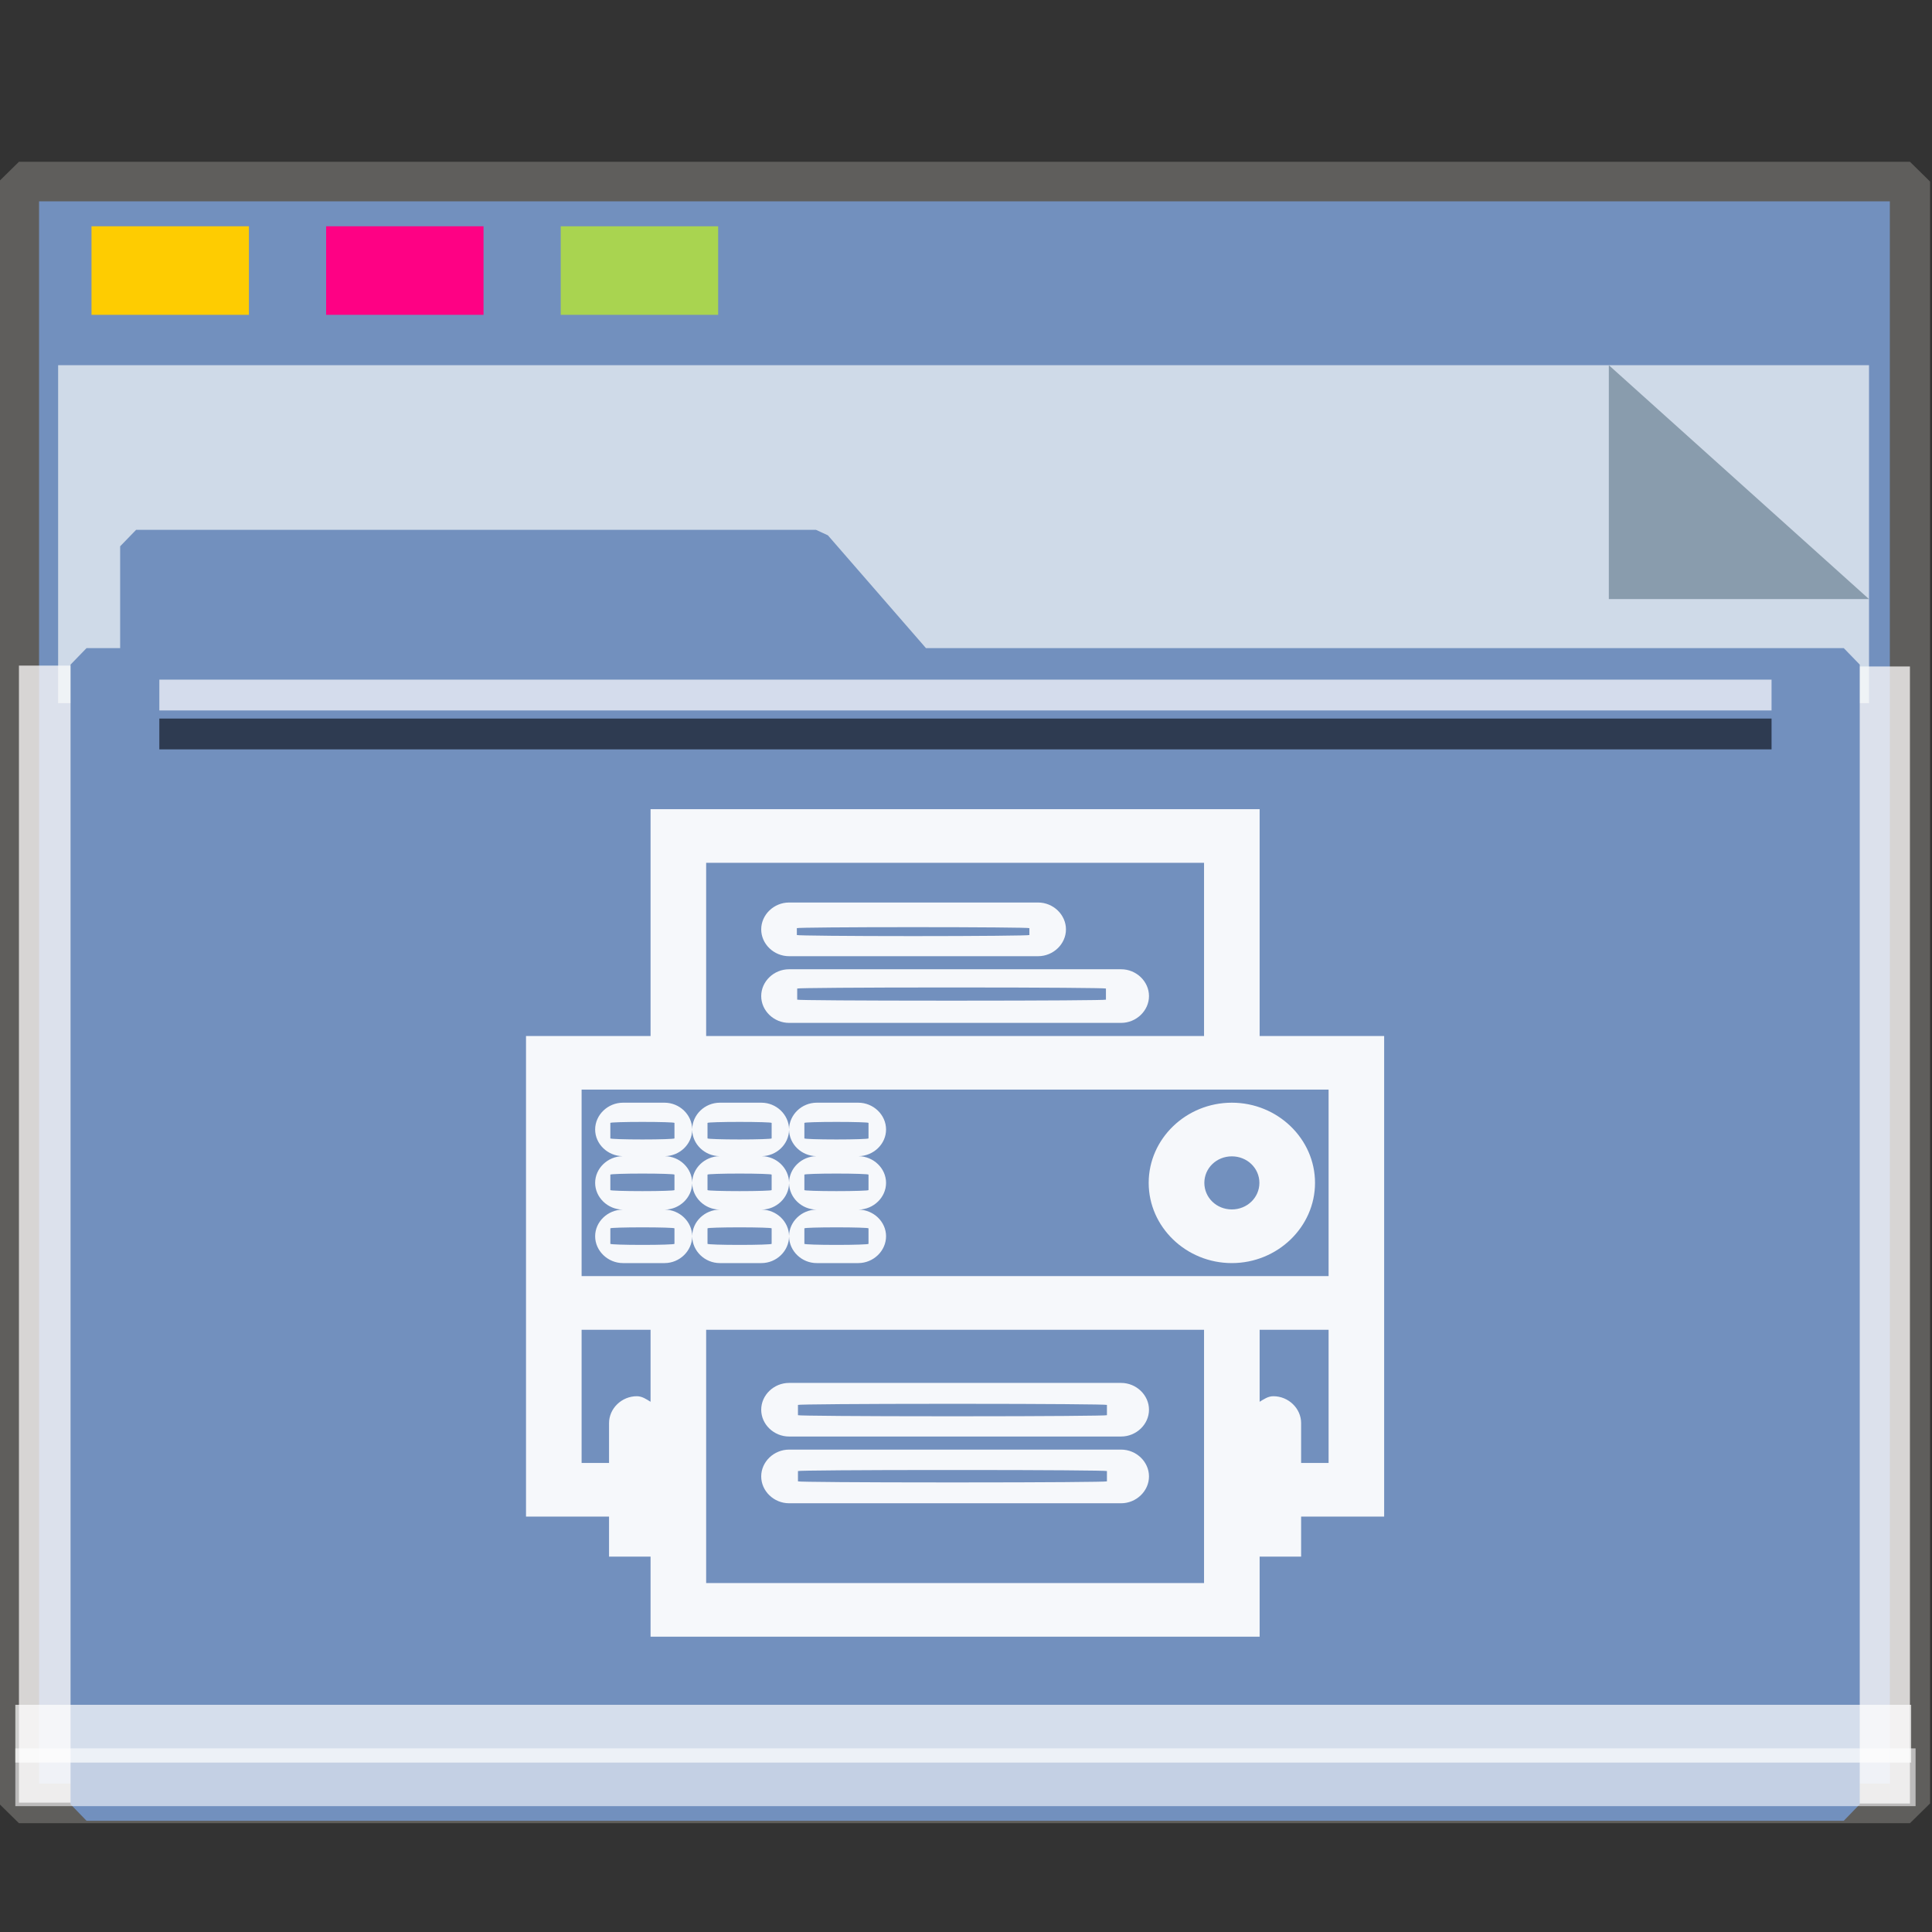 <?xml version="1.0" encoding="UTF-8" standalone="no"?>
<svg
   xmlns:dc="http://purl.org/dc/elements/1.1/"
   xmlns:cc="http://creativecommons.org/ns#"
   xmlns:rdf="http://www.w3.org/1999/02/22-rdf-syntax-ns#"
   xmlns:svg="http://www.w3.org/2000/svg"
   xmlns="http://www.w3.org/2000/svg"
   xmlns:sodipodi="http://sodipodi.sourceforge.net/DTD/sodipodi-0.dtd"
   xmlns:inkscape="http://www.inkscape.org/namespaces/inkscape"
   inkscape:version="1.0beta2 (2b71d25d45, 2019-12-03)"
   sodipodi:docname="folder-print.svg"
   id="SVGRoot"
   version="1.1"
   viewBox="0 0 64 64"
   height="64px"
   width="64px">
  <rect x="0" y="0" width="64" height="64" fill="#333333" stroke="none"/>
  <sodipodi:namedview
     inkscape:document-rotation="0"
     inkscape:snap-global="false"
     inkscape:snap-to-guides="false"
     inkscape:snap-grids="false"
     inkscape:snap-page="true"
     inkscape:snap-object-midpoints="true"
     inkscape:grid-bbox="true"
     inkscape:lockguides="true"
     inkscape:window-maximized="1"
     inkscape:window-y="21"
     inkscape:window-x="0"
     inkscape:window-height="1027"
     inkscape:window-width="1920"
     units="px"
     inkscape:pagecheckerboard="false"
     inkscape:showpageshadow="false"
     showgrid="false"
     inkscape:current-layer="print"
     inkscape:document-units="px"
     inkscape:cy="34.937892"
     inkscape:cx="32"
     inkscape:zoom="29.175434"
     inkscape:pageshadow="2"
     inkscape:pageopacity="0.0"
     borderopacity="1.0"
     bordercolor="#666666"
     pagecolor="#FFFFFF"
     id="base" />
  <defs
     id="defs2" />
  <g
     inkscape:label="Layer 1"
     inkscape:groupmode="layer"
     id="layer1">
    <g
       transform="matrix(0.984,0,0,0.963,-3.199,-18.562)"
       id="g938">
      <g
         transform="matrix(0.995,0,0,1,0.645,-1.038)"
         id="g1521">
        <g
           id="g852">
          <rect
             style="opacity:1;fill:#7290BE;fill-opacity:1;fill-rule:nonzero;stroke:#5f5e5c;stroke-width:1.361;stroke-linecap:square;stroke-linejoin:bevel;stroke-miterlimit:4;stroke-dasharray:none;stroke-opacity:1;paint-order:markers stroke fill"
             id="rect817"
             width="63.981"
             height="55.79"
             x="3.26"
             y="26.559" />
          <rect
             y="-67.24"
             x="43.239"
             height="1.928"
             width="39.113"
             id="rect1500"
             style="opacity:1;fill:#fefbfb;fill-opacity:0.755;fill-rule:nonzero;stroke:none;stroke-width:0.069;stroke-linecap:square;stroke-linejoin:bevel;stroke-miterlimit:4;stroke-dasharray:none;stroke-opacity:0.796;paint-order:markers stroke fill"
             transform="rotate(90)" />
          <rect
             transform="rotate(90)"
             style="opacity:1;fill:#fefbfb;fill-opacity:0.755;fill-rule:nonzero;stroke:none;stroke-width:0.081;stroke-linecap:square;stroke-linejoin:bevel;stroke-miterlimit:4;stroke-dasharray:none;stroke-opacity:0.796;paint-order:markers stroke fill"
             id="rect1498"
             width="39.113"
             height="2.615"
             x="43.209"
             y="-5.875" />
          <g
             id="g851"
             transform="matrix(0.267,0,0,0.377,-8.229,12.423)"
             style="opacity:0.693">
            <path
               id="rect831"
               d="M 47.996,54.25 H 277.469 V 85.091 H 47.996 Z"
               style="opacity:1;fill:#f8fafa;fill-opacity:1;fill-rule:nonzero;stroke:none;stroke-width:0.67;stroke-linecap:square;stroke-linejoin:bevel;stroke-miterlimit:4;stroke-dasharray:none;stroke-opacity:0.796;paint-order:markers stroke fill"
               inkscape:connector-curvature="0" />
            <path
               sodipodi:nodetypes="cccc"
               inkscape:connector-curvature="0"
               id="path1496"
               d="M 277.469,75.592 244.5,54.25 v 21.342 z"
               style="opacity:1;fill:#93a2a5;fill-opacity:1;fill-rule:nonzero;stroke:none;stroke-width:0.211;stroke-linecap:square;stroke-linejoin:bevel;stroke-miterlimit:4;stroke-dasharray:none;stroke-opacity:0.796;paint-order:markers stroke fill" />
          </g>
          <g
             transform="matrix(0.929,0,0,0.974,2.527,4.016)"
             style="fill:#7290BE;fill-opacity:1;stroke:#7290BE;stroke-width:1.162;stroke-miterlimit:4;stroke-dasharray:none;stroke-opacity:1"
             id="g1484">
            <path
               inkscape:connector-curvature="0"
               d="m 5.056,36.026 h 24.762 l 3.746,4.178 H 5.056 Z M 3.25,40.204 h 64 v 40.251 h -64 z"
               style="opacity:1;fill:#7290BE;fill-opacity:1;fill-rule:nonzero;stroke:#7290BE;stroke-width:1.162;stroke-linecap:square;stroke-linejoin:bevel;stroke-miterlimit:4;stroke-dasharray:none;stroke-opacity:1;paint-order:markers stroke fill"
               id="rect821"
               sodipodi:nodetypes="cccccccccc" />
          </g>
          <rect
             y="28.097"
             x="5.715"
             height="3.046"
             width="5.326"
             id="rect825"
             style="opacity:1;fill:#ffcc00;fill-opacity:0.993;fill-rule:nonzero;stroke:none;stroke-width:0.477;stroke-linecap:square;stroke-linejoin:bevel;stroke-miterlimit:4;stroke-dasharray:none;stroke-opacity:1;paint-order:markers stroke fill" />
          <rect
             style="opacity:1;fill:#ff0084;fill-opacity:0.993;fill-rule:nonzero;stroke:none;stroke-width:0.477;stroke-linecap:square;stroke-linejoin:bevel;stroke-miterlimit:4;stroke-dasharray:none;stroke-opacity:1;paint-order:markers stroke fill"
             id="rect827"
             width="5.326"
             height="3.046"
             x="13.653"
             y="28.097" />
          <rect
             y="28.097"
             x="21.591"
             height="3.046"
             width="5.326"
             id="rect829"
             style="opacity:1;fill:#aad450;fill-opacity:0.993;fill-rule:nonzero;stroke:none;stroke-width:0.477;stroke-linecap:square;stroke-linejoin:bevel;stroke-miterlimit:4;stroke-dasharray:none;stroke-opacity:1;paint-order:markers stroke fill" />
          <rect
             y="78.957"
             x="3.138"
             height="1.987"
             width="64.144"
             id="rect855"
             style="opacity:0.704;fill:#FFFFFF;fill-opacity:0.997;fill-rule:nonzero;stroke:none;stroke-width:0.09;stroke-linecap:square;stroke-linejoin:bevel;stroke-miterlimit:4;stroke-dasharray:none;stroke-opacity:0.796;paint-order:markers stroke fill" />
          <rect
             style="opacity:0.597;fill:#FFFFFF;fill-opacity:0.969;fill-rule:nonzero;stroke:none;stroke-width:0.09;stroke-linecap:square;stroke-linejoin:bevel;stroke-miterlimit:4;stroke-dasharray:none;stroke-opacity:0.796;paint-order:markers stroke fill"
             id="rect853"
             width="64.293"
             height="1.987"
             x="3.138"
             y="80.456" />
          <rect
             y="43.692"
             x="8.01"
             height="1.06"
             width="54.548"
             id="rect1504"
             style="opacity:0.704;fill:#fcfdff;fill-opacity:1;fill-rule:nonzero;stroke:none;stroke-width:0.061;stroke-linecap:square;stroke-linejoin:bevel;stroke-miterlimit:4;stroke-dasharray:none;stroke-opacity:0.796;paint-order:markers stroke fill" />
          <rect
             style="opacity:0.597;fill:#000207;fill-opacity:1;fill-rule:nonzero;stroke:none;stroke-width:0.061;stroke-linecap:square;stroke-linejoin:bevel;stroke-miterlimit:4;stroke-dasharray:none;stroke-opacity:0.796;paint-order:markers stroke fill"
             id="rect1523"
             width="54.548"
             height="1.06"
             x="8.01"
             y="45.031" />
          <g
             style="fill:none;stroke:#fafafa;stroke-width:1.42;stroke-miterlimit:4;stroke-dasharray:none;stroke-opacity:0.839"
             id="print"
             transform="matrix(0.725,0,0,0.719,-356.296,-383.965)">
            <path
               transform="matrix(1.407,0,0,1.443,494.833,561.945)"
               d="M 21.736 27.059 L 21.736 34.58 L 17.605 34.58 L 17.605 50.514 L 20.359 50.514 L 20.359 51.842 L 21.736 51.842 L 21.736 54.496 L 41.938 54.496 L 41.938 51.842 L 43.314 51.842 L 43.314 50.514 L 46.068 50.514 L 46.068 34.58 L 41.938 34.58 L 41.938 27.059 L 21.736 27.059 z M 23.58 28.838 L 40.094 28.838 L 40.094 34.58 L 23.58 34.58 L 23.58 28.838 z M 26.33 30.154 C 25.826 30.154 25.406 30.559 25.406 31.045 C 25.406 31.53 25.826 31.934 26.33 31.934 L 34.59 31.934 C 35.094 31.934 35.514 31.53 35.514 31.045 C 35.514 30.559 35.094 30.154 34.59 30.154 L 26.33 30.154 z M 30.443 30.971 C 32.579 30.971 34.301 30.985 34.301 31.004 L 34.301 31.232 C 34.301 31.251 32.579 31.268 30.443 31.268 C 28.307 31.268 26.588 31.251 26.588 31.232 L 26.588 31.004 C 26.588 30.985 28.307 30.971 30.443 30.971 z M 26.33 32.367 C 25.826 32.367 25.406 32.77 25.406 33.256 C 25.406 33.741 25.826 34.145 26.33 34.145 L 37.344 34.145 C 37.847 34.145 38.268 33.741 38.268 33.256 C 38.268 32.77 37.847 32.367 37.344 32.367 L 26.33 32.367 z M 31.396 32.971 L 32.043 32.971 C 34.701 32.971 36.84 32.987 36.84 33.006 L 36.84 33.375 C 36.84 33.394 34.701 33.408 32.043 33.408 L 31.396 33.408 C 28.739 33.408 26.6 33.394 26.6 33.375 L 26.6 33.006 C 26.6 32.987 28.739 32.971 31.396 32.971 z M 19.449 36.357 L 22.199 36.357 L 41.475 36.357 L 44.225 36.357 L 44.225 42.541 L 19.449 42.541 L 19.449 36.357 z M 20.822 36.791 C 20.319 36.791 19.898 37.194 19.898 37.68 C 19.898 38.16 20.311 38.557 20.809 38.564 C 20.311 38.572 19.898 38.968 19.898 39.449 C 19.898 39.931 20.314 40.33 20.812 40.336 C 20.314 40.343 19.898 40.737 19.898 41.219 C 19.898 41.704 20.319 42.109 20.822 42.109 L 22.199 42.109 C 22.699 42.109 23.11 41.709 23.117 41.229 C 23.124 41.709 23.535 42.109 24.035 42.109 L 25.412 42.109 C 25.911 42.109 26.322 41.712 26.33 41.232 C 26.338 41.712 26.749 42.109 27.248 42.109 L 28.625 42.109 C 29.129 42.109 29.547 41.704 29.547 41.219 C 29.547 40.737 29.133 40.342 28.635 40.336 C 29.133 40.33 29.547 39.931 29.547 39.449 C 29.547 38.968 29.134 38.572 28.637 38.564 C 29.134 38.557 29.547 38.16 29.547 37.68 C 29.547 37.194 29.129 36.791 28.625 36.791 L 27.248 36.791 C 26.749 36.791 26.338 37.189 26.33 37.668 C 26.322 37.189 25.911 36.791 25.412 36.791 L 24.035 36.791 C 23.535 36.791 23.124 37.189 23.117 37.67 C 23.11 37.19 22.699 36.791 22.199 36.791 L 20.822 36.791 z M 41.016 36.791 C 39.499 36.791 38.258 37.987 38.258 39.449 C 38.258 40.911 39.499 42.109 41.016 42.109 C 42.532 42.109 43.775 40.911 43.775 39.449 C 43.775 37.987 42.532 36.791 41.016 36.791 z M 21.467 37.428 C 22.055 37.428 22.529 37.442 22.529 37.461 L 22.529 37.975 C 22.529 37.994 22.055 38.01 21.467 38.01 C 20.878 38.01 20.402 37.994 20.402 37.975 L 20.402 37.461 C 20.402 37.442 20.878 37.428 21.467 37.428 z M 24.689 37.428 C 25.278 37.428 25.752 37.442 25.752 37.461 L 25.752 37.975 C 25.752 37.994 25.278 38.01 24.689 38.01 C 24.101 38.01 23.625 37.994 23.625 37.975 L 23.625 37.461 C 23.625 37.442 24.101 37.428 24.689 37.428 z M 27.902 37.428 C 28.491 37.428 28.965 37.442 28.965 37.461 L 28.965 37.975 C 28.965 37.994 28.491 38.01 27.902 38.01 C 27.314 38.01 26.838 37.994 26.838 37.975 L 26.838 37.461 C 26.838 37.442 27.314 37.428 27.902 37.428 z M 23.117 37.691 C 23.124 38.167 23.53 38.557 24.023 38.564 C 23.53 38.572 23.124 38.964 23.117 39.439 C 23.11 38.964 22.704 38.572 22.211 38.564 C 22.704 38.557 23.111 38.167 23.117 37.691 z M 26.33 37.693 C 26.338 38.168 26.742 38.557 27.234 38.564 C 26.742 38.572 26.338 38.963 26.33 39.438 C 26.322 38.963 25.918 38.572 25.426 38.564 C 25.918 38.557 26.322 38.168 26.33 37.693 z M 41.016 38.57 C 41.523 38.57 41.93 38.96 41.93 39.449 C 41.93 39.938 41.523 40.33 41.016 40.33 C 40.508 40.33 40.104 39.938 40.104 39.449 C 40.104 38.96 40.508 38.57 41.016 38.57 z M 21.467 39.141 C 22.055 39.141 22.529 39.157 22.529 39.176 L 22.529 39.689 C 22.529 39.708 22.055 39.723 21.467 39.723 C 20.878 39.723 20.402 39.708 20.402 39.689 L 20.402 39.176 C 20.402 39.157 20.878 39.141 21.467 39.141 z M 24.689 39.141 C 25.278 39.141 25.752 39.157 25.752 39.176 L 25.752 39.689 C 25.752 39.708 25.278 39.723 24.689 39.723 C 24.101 39.723 23.625 39.708 23.625 39.689 L 23.625 39.176 C 23.625 39.157 24.101 39.141 24.689 39.141 z M 27.902 39.141 C 28.491 39.141 28.965 39.157 28.965 39.176 L 28.965 39.689 C 28.965 39.708 28.491 39.723 27.902 39.723 C 27.314 39.723 26.838 39.708 26.838 39.689 L 26.838 39.176 C 26.838 39.157 27.314 39.141 27.902 39.141 z M 23.117 39.459 C 23.124 39.936 23.531 40.33 24.025 40.336 C 23.531 40.343 23.124 40.734 23.117 41.211 C 23.11 40.735 22.703 40.342 22.209 40.336 C 22.703 40.33 23.111 39.936 23.117 39.459 z M 26.33 39.463 C 26.338 39.938 26.743 40.33 27.236 40.336 C 26.743 40.343 26.338 40.732 26.33 41.207 C 26.322 40.732 25.915 40.342 25.422 40.336 C 25.915 40.33 26.322 39.938 26.33 39.463 z M 21.467 40.924 C 22.055 40.924 22.529 40.938 22.529 40.957 L 22.529 41.471 C 22.529 41.49 22.055 41.506 21.467 41.506 C 20.878 41.506 20.402 41.49 20.402 41.471 L 20.402 40.957 C 20.402 40.938 20.878 40.924 21.467 40.924 z M 24.689 40.924 C 25.278 40.924 25.752 40.938 25.752 40.957 L 25.752 41.471 C 25.752 41.49 25.278 41.506 24.689 41.506 C 24.101 41.506 23.625 41.49 23.625 41.471 L 23.625 40.957 C 23.625 40.938 24.101 40.924 24.689 40.924 z M 27.902 40.924 C 28.491 40.924 28.965 40.938 28.965 40.957 L 28.965 41.471 C 28.965 41.49 28.491 41.506 27.902 41.506 C 27.314 41.506 26.838 41.49 26.838 41.471 L 26.838 40.957 C 26.838 40.938 27.314 40.924 27.902 40.924 z M 19.449 44.32 L 21.736 44.32 L 21.736 46.707 C 21.595 46.622 21.457 46.523 21.281 46.523 C 20.778 46.523 20.359 46.929 20.359 47.414 L 20.359 48.736 L 19.449 48.736 L 19.449 44.32 z M 23.58 44.32 L 40.094 44.32 L 40.094 51.395 L 40.094 52.717 L 23.58 52.717 L 23.58 51.395 L 23.58 44.32 z M 41.938 44.32 L 44.225 44.32 L 44.225 48.736 L 43.314 48.736 L 43.314 47.414 C 43.314 46.929 42.896 46.523 42.393 46.523 C 42.216 46.523 42.079 46.622 41.938 46.707 L 41.938 44.32 z M 26.33 46.082 C 25.826 46.082 25.406 46.485 25.406 46.971 C 25.406 47.456 25.826 47.859 26.33 47.859 L 37.344 47.859 C 37.847 47.859 38.268 47.456 38.268 46.971 C 38.268 46.485 37.847 46.082 37.344 46.082 L 26.33 46.082 z M 31.422 46.775 L 32.076 46.775 C 34.734 46.775 36.873 46.792 36.873 46.811 L 36.873 47.152 C 36.873 47.171 34.734 47.188 32.076 47.188 L 31.422 47.188 C 28.764 47.188 26.625 47.171 26.625 47.152 L 26.625 46.811 C 26.625 46.792 28.764 46.775 31.422 46.775 z M 26.33 48.293 C 25.826 48.293 25.406 48.696 25.406 49.182 C 25.406 49.667 25.826 50.072 26.33 50.072 L 37.344 50.072 C 37.847 50.072 38.268 49.667 38.268 49.182 C 38.268 48.696 37.847 48.293 37.344 48.293 L 26.33 48.293 z M 31.422 48.969 L 32.076 48.969 C 34.734 48.969 36.873 48.985 36.873 49.004 L 36.873 49.346 C 36.873 49.365 34.734 49.381 32.076 49.381 L 31.422 49.381 C 28.764 49.381 26.625 49.365 26.625 49.346 L 26.625 49.004 C 26.625 48.985 28.764 48.969 31.422 48.969 z "
               style="color:#FFFFFF;font-style:normal;font-variant:normal;font-weight:normal;font-stretch:normal;font-size:medium;line-height:normal;font-family:sans-serif;font-variant-ligatures:normal;font-variant-position:normal;font-variant-caps:normal;font-variant-numeric:normal;font-variant-alternates:normal;font-variant-east-asian:normal;font-feature-settings:normal;font-variation-settings:normal;text-indent:0;text-align:start;text-decoration:none;text-decoration-line:none;text-decoration-style:solid;text-decoration-color:#FFFFFF;letter-spacing:normal;word-spacing:normal;text-transform:none;writing-mode:lr-tb;direction:ltr;text-orientation:mixed;dominant-baseline:auto;baseline-shift:baseline;text-anchor:start;white-space:normal;shape-padding:0;shape-margin:0;inline-size:0;clip-rule:nonzero;display:inline;overflow:visible;visibility:visible;opacity:1;isolation:auto;mix-blend-mode:normal;color-interpolation:sRGB;color-interpolation-filters:linearRGB;solid-color:#FFFFFF;solid-opacity:1;vector-effect:none;fill:#FFFFFF;fill-opacity:0.933;fill-rule:nonzero;stroke:none;stroke-width:0.911;stroke-linecap:butt;stroke-linejoin:miter;stroke-miterlimit:4;stroke-dasharray:none;stroke-dashoffset:0;stroke-opacity:1;color-rendering:auto;image-rendering:auto;shape-rendering:auto;text-rendering:auto;enable-background:accumulate;stop-color:#FFFFFF;stop-opacity:1"
               id="path852" />
          </g>
        </g>
      </g>
    </g>
  </g>
</svg>
